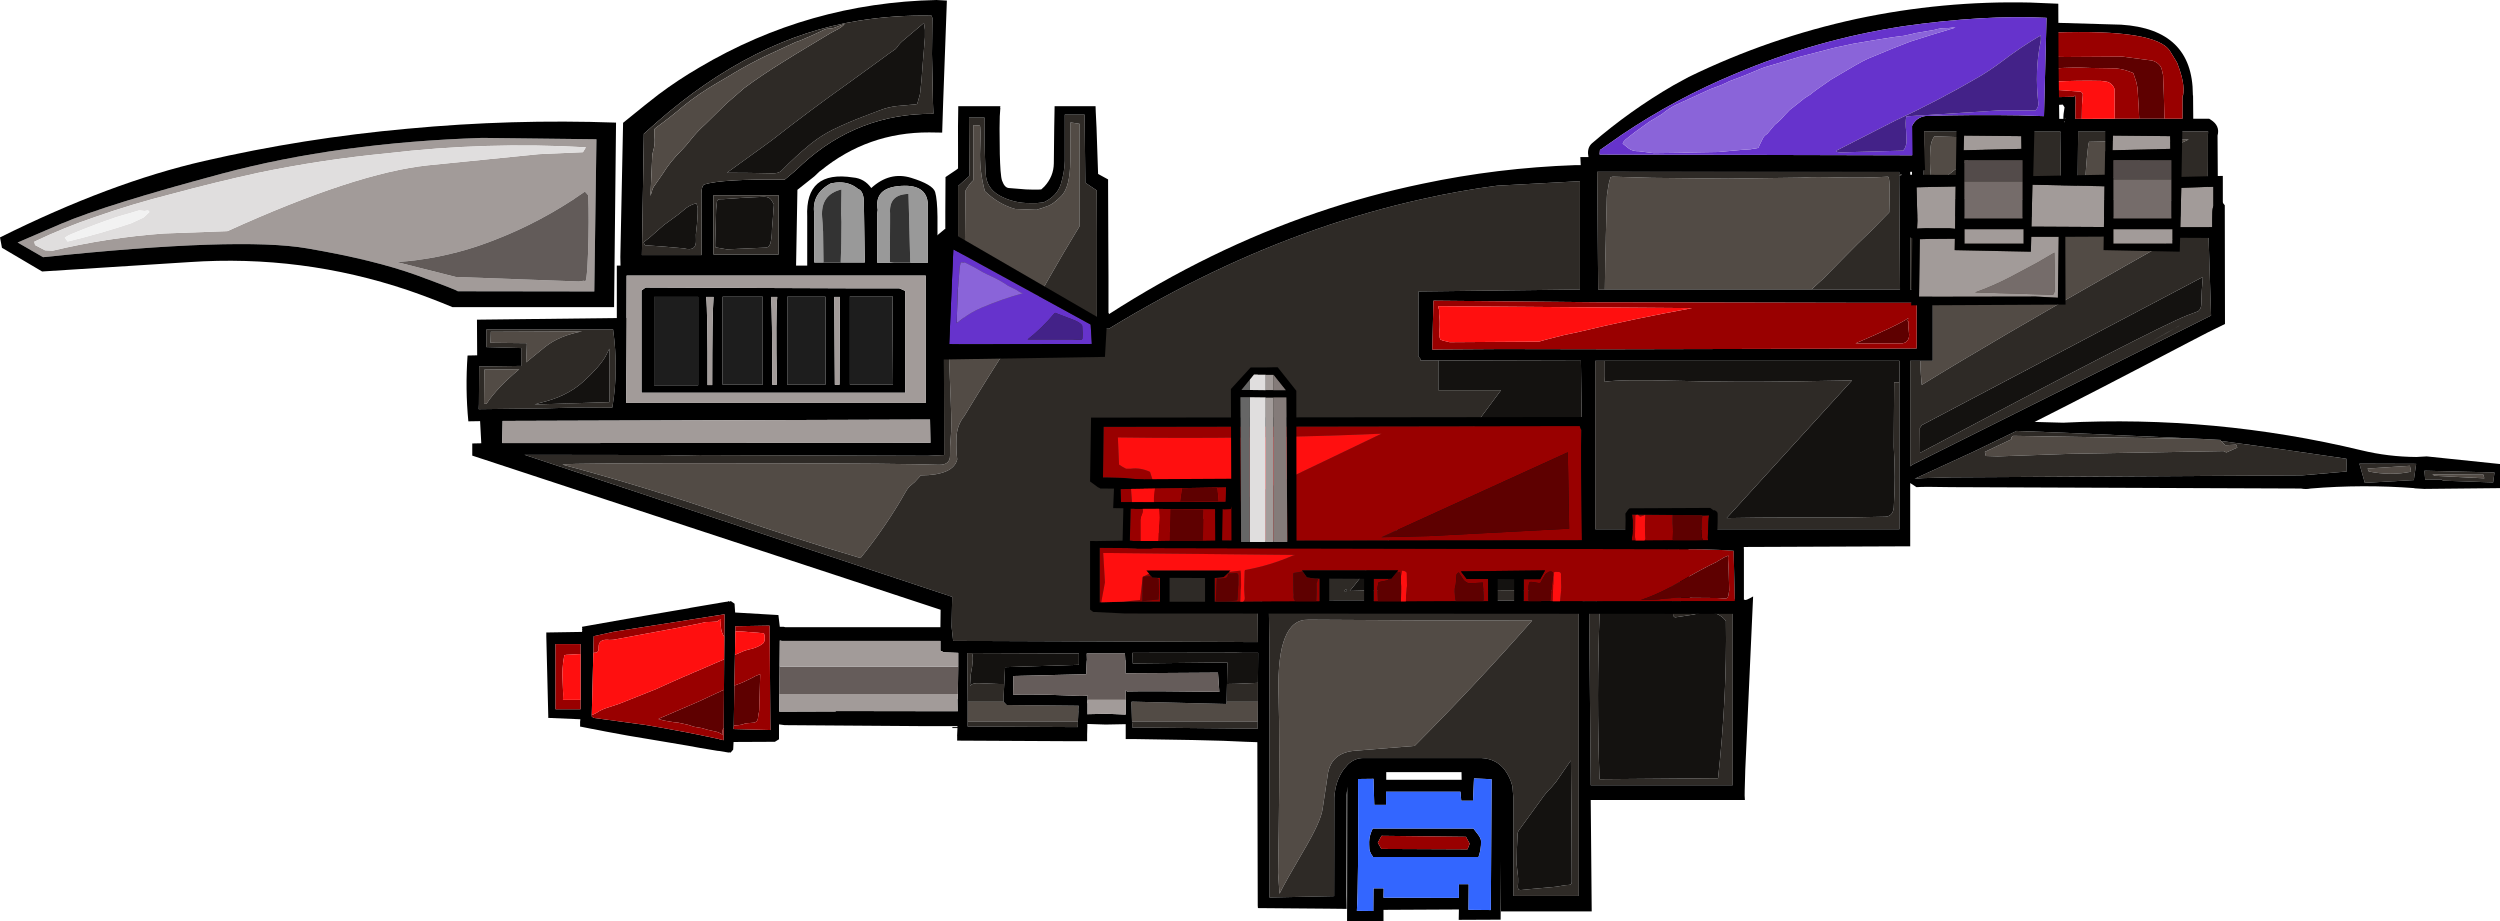 <?xml version="1.0" encoding="UTF-8" standalone="no"?>
<svg xmlns:xlink="http://www.w3.org/1999/xlink" height="235.2px" width="638.15px" xmlns="http://www.w3.org/2000/svg">
  <g transform="matrix(1.0, 0.0, 0.0, 1.0, 130.05, 36.6)">
    <path d="M118.4 -4.65 L120.05 -4.55 Q120.35 -4.25 120.15 1.4 119.9 7.0 121.35 12.2 124.9 15.6 129.1 16.75 L134.55 16.95 136.55 16.3 137.05 16.1 Q138.65 15.7 140.9 13.4 143.1 11.05 143.15 4.6 L143.2 -3.4 143.2 -5.35 145.5 -5.0 145.5 -0.1 145.5 5.25 145.5 11.0 145.5 16.75 145.5 21.2 144.4 23.0 Q141.1 28.45 137.95 34.0 L135.35 38.55 128.9 49.2 Q122.3 59.35 116.1 69.6 114.15 72.0 114.1 75.3 114.0 78.55 114.3 80.65 113.3 84.7 105.0 84.75 L103.4 86.5 103.2 86.65 102.1 87.6 Q101.55 88.15 101.1 89.0 96.15 97.75 89.6 105.85 72.25 100.7 55.25 94.75 34.65 87.65 13.55 82.0 14.2 81.55 64.75 81.65 100.65 81.7 109.6 82.05 112.45 82.1 112.45 79.7 112.4 77.25 112.65 74.9 112.9 72.55 112.65 66.15 L112.15 53.25 116.0 50.5 116.4 12.05 Q117.5 10.2 118.4 9.4 L118.4 -4.65 M386.75 -1.05 Q387.35 -1.05 386.4 -1.0 386.55 -0.75 386.15 -1.05 L386.75 -1.05 M363.7 -1.8 L380.6 -1.25 Q375.2 1.65 363.05 11.35 L362.65 6.35 Q362.5 3.6 362.75 0.9 362.85 -0.5 363.7 -1.8 M424.05 -0.6 Q419.8 1.6 402.1 13.65 402.2 7.15 403.0 0.4 L403.2 -0.4 424.65 -0.9 424.05 -0.6 M428.65 -1.0 Q425.05 0.85 426.65 -0.95 L428.65 -1.0 M504.1 85.5 L491.4 84.85 490.85 84.5 503.85 84.55 504.1 85.5 M361.45 37.3 L361.35 36.5 362.05 27.9 362.35 23.85 362.55 21.75 362.9 21.45 364.1 21.5 383.6 21.5 403.1 21.5 422.65 21.5 430.0 21.85 Q425.7 23.7 412.3 31.35 378.75 50.4 360.5 61.65 L360.45 61.2 Q360.05 56.75 360.2 55.5 L363.3 55.5 363.3 37.3 361.45 37.3 M436.85 75.95 L438.0 77.05 440.75 76.9 441.05 77.65 438.25 78.9 437.55 78.55 398.25 79.25 379.9 79.9 376.85 79.8 376.6 78.75 383.35 75.55 383.4 75.0 383.85 74.65 432.2 75.45 436.8 75.7 436.85 75.95 M485.4 83.8 Q480.3 84.9 474.6 83.75 L474.3 83.0 485.1 82.3 485.4 83.8 M279.6 37.3 Q279.65 30.9 279.85 24.5 L279.85 24.0 280.1 14.0 Q280.1 13.25 280.25 12.55 L280.4 11.5 Q280.6 10.0 281.05 8.65 L281.6 8.5 291.6 8.8 311.1 9.0 329.6 8.75 330.6 8.7 Q333.1 8.5 339.65 8.7 346.2 8.85 351.85 8.5 352.55 8.45 352.2 17.6 L347.5 22.4 Q343.85 25.85 340.95 28.85 L335.25 34.65 334.45 35.35 332.35 37.3 279.6 37.3 M234.6 121.75 L261.05 121.8 Q246.6 138.2 231.05 153.8 L216.25 155.0 Q209.65 155.35 208.85 161.25 L208.8 161.65 207.55 169.95 Q207.1 173.15 202.6 180.75 198.1 188.4 196.55 191.55 L196.2 186.25 Q196.6 164.0 196.45 147.55 L196.35 142.55 196.35 142.05 196.3 140.1 Q195.9 121.45 203.8 121.6 L206.05 121.6 233.05 121.75 234.6 121.75 M191.05 142.55 L191.0 147.55 184.15 147.55 182.55 147.55 165.55 147.55 158.9 147.55 158.75 142.65 158.8 142.65 158.8 142.55 160.85 142.55 183.0 143.1 183.05 142.55 185.05 142.55 191.05 142.55 M4.45 51.0 L-4.85 50.9 -4.75 48.1 18.5 48.0 Q12.8 49.05 9.15 51.9 L4.25 55.9 4.45 51.0 M126.15 142.55 L126.9 143.35 145.3 143.55 145.25 144.05 145.2 144.8 145.25 144.8 145.2 145.55 145.1 147.55 142.45 147.55 131.05 147.55 116.95 147.55 116.95 142.55 126.15 142.55 M-6.5 66.5 L-6.4 57.75 2.5 57.65 Q-3.15 62.35 -5.85 66.45 L-6.5 66.5" fill="#524b45" fill-rule="evenodd" stroke="none"/>
    <path d="M297.6 103.5 L298.35 103.5 298.4 103.85 298.45 103.9 298.95 119.0 312.25 119.35 312.25 163.85 276.0 163.85 275.6 119.05 Q275.2 116.6 272.85 116.75 L193.0 116.6 Q190.5 117.05 191.0 119.1 L191.05 127.3 113.25 127.0 112.85 123.4 113.0 115.75 3.85 79.5 38.55 79.55 43.7 79.65 48.55 79.55 106.75 79.75 110.95 79.55 110.9 53.6 114.5 50.0 114.5 10.9 117.4 8.3 117.3 -6.6 121.25 -6.6 Q121.2 -0.6 121.45 5.4 L121.55 7.6 Q121.7 11.4 125.05 13.3 128.7 15.3 132.95 15.25 L133.3 15.25 133.65 15.25 134.55 15.25 136.3 15.05 136.55 14.95 Q139.8 13.4 140.75 10.35 141.7 7.2 141.75 4.5 L141.75 -4.0 141.75 -7.35 146.8 -7.35 147.0 10.05 149.9 12.0 149.95 23.0 149.95 23.5 149.95 34.0 149.95 46.8 149.95 47.3 153.0 47.3 Q179.3 31.25 206.05 21.9 219.5 17.2 233.05 14.2 242.55 12.05 252.1 10.8 L273.25 9.65 273.25 37.3 232.05 37.8 232.0 54.35 232.55 55.05 232.5 55.4 237.1 55.4 237.1 63.0 253.1 63.0 Q220.05 107.6 214.5 114.25 L219.1 114.1 221.55 114.1 224.1 114.05 222.55 114.05 232.7 113.95 230.55 114.0 230.05 114.0 233.05 114.05 235.05 113.95 272.5 114.15 Q275.0 115.15 277.25 116.8 278.35 117.6 278.3 119.05 277.45 140.95 278.25 162.3 L308.5 162.05 Q310.8 141.1 310.5 121.9 307.8 118.5 302.4 120.25 L297.5 121.0 297.05 120.6 295.75 103.5 Q295.7 101.9 296.05 103.5 L297.45 103.5 297.6 103.55 297.6 103.5 M118.4 -4.65 L118.4 9.4 Q117.5 10.2 116.4 12.05 L116.0 50.5 112.15 53.25 112.65 66.15 Q112.9 72.55 112.65 74.9 112.4 77.25 112.45 79.7 112.45 82.1 109.6 82.05 100.65 81.7 64.75 81.65 14.2 81.55 13.55 82.0 34.65 87.65 55.25 94.75 72.25 100.7 89.6 105.85 96.15 97.75 101.1 89.0 101.55 88.15 102.1 87.6 L103.2 86.65 103.4 86.5 105.0 84.75 Q113.3 84.7 114.3 80.65 114.0 78.55 114.1 75.3 114.15 72.0 116.1 69.6 122.3 59.35 128.9 49.2 L135.35 38.55 137.95 34.0 Q141.1 28.45 144.4 23.0 L145.5 21.2 145.5 16.75 145.5 11.0 145.5 5.25 145.5 -0.1 145.5 -5.0 143.2 -5.35 143.2 -3.4 143.15 4.6 Q143.1 11.05 140.9 13.4 138.65 15.7 137.05 16.1 L136.55 16.3 134.55 16.95 129.1 16.75 Q124.9 15.6 121.35 12.2 119.9 7.0 120.15 1.4 120.35 -4.25 120.05 -4.55 L118.4 -4.65 M361.1 -0.3 L361.1 -3.1 365.1 -3.0 395.9 -3.0 395.85 -2.55 396.05 14.35 360.8 14.1 360.9 12.7 361.1 -0.3 M386.75 -1.05 L386.15 -1.05 Q386.55 -0.75 386.4 -1.0 387.35 -1.05 386.75 -1.05 M400.4 -2.0 L400.4 -3.0 433.6 -3.05 433.55 -2.0 433.55 -1.5 433.55 3.9 433.5 14.6 400.25 14.35 400.4 -2.0 M363.7 -1.8 Q362.85 -0.5 362.75 0.9 362.5 3.6 362.65 6.35 L363.05 11.35 Q375.2 1.65 380.6 -1.25 L363.7 -1.8 M504.1 85.5 L503.85 84.55 490.85 84.5 491.4 84.85 504.1 85.5 M428.65 -1.0 L426.65 -0.95 Q425.05 0.85 428.65 -1.0 M424.05 -0.6 L424.65 -0.9 403.2 -0.4 403.0 0.4 Q402.2 7.15 402.1 13.65 419.8 1.6 424.05 -0.6 M493.15 85.8 L489.0 85.85 488.8 83.55 506.7 84.0 506.35 86.55 493.6 86.1 493.15 85.8 M486.1 85.95 L473.6 86.65 472.2 81.75 486.7 81.8 486.1 85.95 M431.05 42.85 L431.15 42.75 Q431.85 42.15 431.85 41.0 431.9 37.65 432.25 34.1 L360.55 71.9 360.0 72.65 360.05 79.0 Q419.1 47.6 428.15 43.95 L431.05 42.85 M426.05 46.65 Q414.75 53.0 423.1 48.35 L426.35 46.45 426.05 46.65 M360.2 55.5 Q360.05 56.75 360.45 61.2 L360.5 61.65 Q378.75 50.4 412.3 31.35 425.7 23.7 430.0 21.85 L422.65 21.5 403.1 21.5 383.6 21.5 364.1 21.5 362.9 21.45 362.55 21.75 362.35 23.85 362.05 27.9 361.35 36.5 361.45 37.3 357.55 37.3 357.55 18.7 357.75 18.75 358.05 18.75 397.3 18.8 396.25 18.85 433.55 18.75 434.35 43.95 358.05 82.05 357.55 82.45 357.55 55.5 360.2 55.5 M432.2 75.45 L383.85 74.65 383.4 75.0 383.35 75.55 376.6 78.75 376.85 79.8 379.9 79.9 398.25 79.25 437.55 78.55 438.25 78.9 441.05 77.65 440.75 76.9 438.0 77.05 436.85 75.95 452.5 78.1 468.9 80.5 469.0 83.75 457.55 84.75 368.05 85.25 360.8 85.45 358.7 85.6 373.6 78.75 384.7 73.4 396.6 73.85 432.2 75.45 M485.4 83.8 L485.1 82.3 474.3 83.0 474.6 83.75 Q480.3 84.9 485.4 83.8 M279.6 37.3 L277.9 37.3 277.65 7.25 354.75 7.25 354.75 7.8 Q356.0 8.0 354.75 8.25 L354.95 37.3 332.35 37.3 334.45 35.35 335.25 34.65 340.95 28.85 Q343.85 25.85 347.5 22.4 L352.2 17.6 Q352.55 8.45 351.85 8.5 346.2 8.85 339.65 8.7 333.1 8.5 330.6 8.7 L329.6 8.75 311.1 9.0 291.6 8.8 281.6 8.5 281.05 8.65 Q280.6 10.0 280.4 11.5 L280.25 12.55 Q280.1 13.25 280.1 14.0 L279.85 24.0 279.85 24.5 Q279.65 30.9 279.6 37.3 M279.6 55.5 L279.6 59.5 279.55 60.85 Q283.85 60.2 298.0 60.6 312.5 61.0 328.5 60.75 L342.7 60.5 310.7 95.65 Q318.65 95.5 326.6 95.5 L341.1 95.5 351.1 95.3 Q352.85 95.25 353.25 93.55 L353.35 93.0 Q353.85 85.05 353.35 77.5 L353.35 77.0 353.45 61.0 354.8 61.0 354.8 98.5 277.15 98.5 277.15 55.5 279.6 55.5 M234.6 121.75 L233.05 121.75 206.05 121.6 203.8 121.6 Q195.9 121.45 196.3 140.1 L196.35 142.05 196.35 142.55 196.45 147.55 Q196.6 164.0 196.2 186.25 L196.55 191.55 Q198.1 188.4 202.6 180.75 207.1 173.15 207.55 169.95 L208.8 161.65 208.85 161.25 Q209.65 155.35 216.25 155.0 L231.05 153.8 Q246.6 138.2 261.05 121.8 L234.6 121.75 M213.7 114.3 Q213.95 113.25 213.05 114.3 L213.7 114.3 M183.15 138.0 L185.55 137.95 190.05 137.75 191.05 137.7 191.05 142.55 185.05 142.55 183.05 142.55 183.15 138.0 M191.0 147.55 L191.0 149.4 158.95 149.1 158.95 148.0 158.9 148.0 158.9 147.55 165.55 147.55 182.55 147.55 184.15 147.55 191.0 147.55 M158.8 142.55 L158.8 142.5 160.85 142.55 158.8 142.55 M194.0 148.0 L193.95 126.55 193.85 119.6 272.95 119.6 272.95 192.1 256.25 192.1 256.25 167.0 256.0 164.1 Q255.45 161.85 254.1 160.0 251.95 157.1 248.1 156.9 L217.95 156.9 Q215.75 156.9 214.0 158.55 L212.9 159.85 Q210.8 162.8 210.55 167.0 L210.5 192.15 194.0 192.5 194.0 154.0 194.0 148.0 M270.95 157.55 L270.8 157.7 267.1 163.05 265.95 164.4 Q264.5 165.8 263.25 167.65 L257.55 175.5 257.35 176.05 Q257.1 180.05 257.1 184.05 L257.3 186.0 Q257.6 187.7 257.4 189.55 257.3 190.6 258.1 190.6 L260.55 190.35 261.1 190.3 266.1 189.85 267.1 189.75 269.55 189.35 270.1 189.3 Q271.15 189.35 271.15 188.55 L271.1 175.05 270.95 157.55 M25.5 52.4 L24.5 54.4 Q22.9 57.15 18.75 60.9 14.6 64.65 7.75 66.25 L6.4 66.65 25.5 66.05 25.5 52.4 M4.45 51.0 L4.25 55.9 9.15 51.9 Q12.8 49.05 18.5 48.0 L-4.75 48.1 -4.85 50.9 4.45 51.0 M3.0 56.8 L3.0 52.25 -5.9 52.0 -5.9 47.5 26.45 47.5 Q27.9 57.95 26.25 67.45 L19.45 67.5 Q25.65 67.35 20.45 67.4 14.5 67.45 9.05 67.65 L-7.85 67.85 -7.8 66.55 -7.75 58.0 -7.75 56.95 3.0 56.8 M126.3 138.0 L126.1 141.75 126.15 141.8 126.1 142.5 126.15 142.55 116.95 142.55 116.85 132.0 116.85 130.1 118.05 130.1 Q118.4 131.0 118.2 132.5 L118.1 133.55 117.85 134.95 117.75 135.55 117.55 138.5 Q118.2 137.65 120.05 137.8 L125.05 138.0 126.3 138.0 M145.1 147.55 L145.1 148.25 145.05 149.0 116.95 148.85 116.95 147.55 131.05 147.55 142.45 147.55 145.1 147.55 M-6.5 66.5 L-5.85 66.45 Q-3.15 62.35 2.5 57.65 L-6.4 57.75 -6.5 66.5" fill="#2e2a26" fill-rule="evenodd" stroke="none"/>
    <path d="M237.1 55.4 L232.5 55.4 232.55 55.05 232.0 54.35 232.05 37.8 273.25 37.3 273.25 9.65 252.1 10.8 Q242.55 12.05 233.05 14.2 219.5 17.2 206.05 21.9 179.3 31.25 153.0 47.3 L149.95 47.3 149.95 46.8 149.95 34.0 149.95 23.5 149.95 23.0 149.9 12.0 147.0 10.05 146.8 -7.35 141.75 -7.35 141.75 -4.0 141.75 4.5 Q141.7 7.2 140.75 10.35 139.8 13.4 136.55 14.95 L136.3 15.05 134.55 15.25 133.65 15.25 133.3 15.25 132.95 15.25 Q128.7 15.3 125.05 13.3 121.7 11.4 121.55 7.6 L121.45 5.4 Q121.2 -0.6 121.25 -6.6 L117.3 -6.6 117.4 8.3 114.5 10.9 114.5 50.0 110.9 53.6 110.95 79.55 106.75 79.75 48.55 79.55 43.7 79.65 38.55 79.55 3.85 79.5 113.0 115.75 112.85 123.4 113.25 127.0 191.05 127.3 191.0 119.1 Q190.5 117.05 193.0 116.6 L272.85 116.75 Q275.2 116.6 275.6 119.05 L276.0 163.85 312.25 163.85 312.25 119.35 298.95 119.0 298.45 103.9 298.4 103.85 298.35 103.5 297.6 103.5 297.45 103.5 296.05 103.5 Q295.7 101.9 295.75 103.5 L274.1 103.5 273.5 55.5 237.1 55.4 M394.25 -28.3 L393.15 -28.25 393.25 -30.75 394.25 -30.8 411.4 -30.3 Q429.65 -29.15 429.7 -12.5 L429.7 -12.25 429.75 -12.25 429.8 -6.3 433.85 -6.3 434.25 -6.05 Q436.7 -4.5 436.0 -2.0 L436.1 14.6 436.9 14.6 437.85 15.8 437.9 46.1 Q433.7 48.1 428.6 50.8 404.5 63.45 389.3 71.1 L394.75 71.25 396.6 71.3 Q435.4 69.35 472.75 78.35 479.55 80.0 486.75 80.05 L489.4 79.9 508.1 81.85 508.1 88.0 488.75 88.2 486.25 88.05 486.25 88.0 Q473.0 87.0 459.75 88.1 458.55 88.35 457.3 88.1 L368.05 87.75 Q361.05 87.6 359.15 87.75 L357.55 86.7 357.55 102.85 308.45 103.05 300.95 103.5 301.3 116.05 315.4 116.5 Q315.45 116.8 317.45 115.65 L315.45 159.8 315.3 165.25 Q315.25 166.5 315.35 167.6 L276.0 167.6 276.25 196.05 256.7 196.05 253.05 196.05 253.05 167.0 Q252.7 164.25 251.65 162.35 251.0 161.3 250.0 160.85 249.15 160.4 248.1 160.5 L217.95 160.5 Q216.2 160.5 214.9 162.4 213.6 164.3 213.7 167.0 L213.65 192.0 213.7 195.4 209.05 195.35 191.05 195.2 191.0 194.6 190.9 152.85 187.95 152.75 182.25 152.5 174.55 152.3 159.35 152.05 157.3 152.05 157.3 148.25 152.2 148.35 147.5 148.2 147.5 149.0 147.45 150.85 147.45 151.05 147.45 151.6 147.45 152.1 147.45 152.6 147.1 152.6 143.05 152.6 114.4 152.45 114.25 152.4 114.3 151.9 114.25 151.9 114.3 151.4 114.25 151.4 114.35 149.25 113.05 149.25 113.05 149.0 114.35 149.0 114.35 148.75 109.9 148.75 108.5 148.75 105.05 148.75 70.25 148.5 69.5 148.4 68.8 148.3 68.8 152.1 67.75 152.75 57.2 152.8 57.1 154.75 56.45 155.5 56.05 155.45 55.95 155.5 53.55 155.1 53.05 155.05 50.65 154.65 48.55 154.3 45.55 153.75 41.4 153.05 36.35 152.2 30.35 151.2 24.65 150.15 21.35 149.5 21.0 149.45 18.0 148.85 18.05 148.35 18.0 148.35 18.05 147.85 18.0 147.85 18.1 147.0 9.9 146.65 9.9 146.15 9.4 125.85 9.4 124.85 18.55 124.7 18.5 124.4 18.6 124.4 18.5 123.9 18.6 123.9 18.5 123.4 21.0 122.95 31.2 121.15 41.4 119.4 45.55 118.7 46.2 118.55 48.55 118.15 52.1 117.55 53.05 117.4 53.55 117.3 55.05 117.05 55.8 116.95 56.0 116.8 56.1 116.9 56.2 117.0 56.3 116.95 56.5 116.8 56.6 116.9 57.45 117.5 57.6 119.75 68.65 120.4 69.0 123.4 70.0 123.4 70.4 123.5 110.0 123.5 110.05 119.05 92.3 113.2 86.1 111.15 67.7 105.1 45.8 97.9 37.0 95.0 -9.5 79.7 -9.5 76.6 -7.2 76.55 -7.5 70.9 -10.5 70.95 Q-11.3 62.7 -10.7 54.15 L-8.25 54.1 -8.3 45.0 29.9 44.55 29.65 67.45 101.5 67.7 107.3 67.4 107.3 53.15 111.15 49.0 111.25 45.0 111.25 44.85 111.25 23.5 111.25 23.0 111.25 18.05 111.25 17.55 111.3 8.9 111.3 8.6 114.05 6.75 114.5 6.4 114.5 6.3 114.5 1.85 Q114.45 -5.15 114.55 -8.8 L114.55 -9.5 125.3 -9.5 125.25 -9.05 125.3 -9.05 125.15 -6.9 125.1 -3.95 125.1 -3.45 125.1 -3.25 Q125.1 3.6 125.35 6.95 125.5 8.9 125.75 9.55 126.4 11.35 127.5 11.4 L131.85 11.75 133.6 11.8 134.55 11.8 134.95 11.8 135.75 11.75 136.55 11.0 Q138.9 8.45 138.95 5.1 L139.05 -4.0 139.15 -9.5 149.6 -9.5 149.65 -8.05 149.85 -4.0 150.25 7.8 152.8 9.2 152.8 9.7 152.8 10.1 152.8 10.45 152.85 23.0 152.85 23.5 152.9 34.0 152.9 43.35 153.0 43.25 153.0 43.6 Q178.7 27.05 206.05 17.7 219.35 13.15 233.05 10.3 252.15 6.25 272.05 5.55 L273.45 5.55 273.35 3.5 357.55 3.5 357.55 14.3 358.0 14.1 358.0 -4.35 360.1 -6.25 396.65 -6.25 Q396.6 -7.3 396.95 -9.2 L396.5 -9.9 394.25 -9.75 393.75 -9.75 Q393.5 -10.0 393.5 -10.9 L393.6 -11.5 Q393.75 -11.7 394.25 -11.75 L394.85 -11.8 399.3 -11.9 399.65 -12.25 399.65 -11.75 399.75 -11.65 399.75 -10.0 399.7 -9.95 399.7 -9.75 399.7 -7.25 399.7 -6.25 401.35 -6.25 409.75 -6.3 416.0 -6.3 422.45 -6.3 427.05 -6.3 427.05 -6.75 427.05 -7.25 427.05 -9.75 427.05 -11.5 427.1 -12.25 427.2 -12.25 Q427.8 -15.2 425.65 -20.65 L423.9 -23.5 Q420.5 -29.2 394.25 -28.3 M358.05 -6.0 L358.0 -5.95 358.0 -6.0 358.05 -6.0 M361.1 -0.3 L360.9 12.7 360.8 14.1 396.05 14.35 395.85 -2.55 395.9 -3.0 365.1 -3.0 361.1 -3.1 361.1 -0.3 M397.05 -6.25 L397.1 -6.25 397.1 -6.5 397.05 -6.5 397.05 -6.25 M399.45 -6.5 L399.45 -6.25 399.45 -6.5 M396.9 -5.65 Q396.9 -4.85 397.0 -5.7 L396.9 -5.65 M400.4 -2.0 L400.25 14.35 433.5 14.6 433.55 3.9 433.55 -1.5 433.55 -2.0 433.6 -3.05 400.4 -3.0 400.4 -2.0 M486.1 85.95 L486.7 81.8 472.2 81.75 473.6 86.65 486.1 85.95 M493.15 85.8 L493.6 86.1 506.35 86.55 506.7 84.0 488.8 83.55 489.0 85.85 493.15 85.8 M360.2 55.5 L357.55 55.5 357.55 82.45 358.05 82.05 434.35 43.95 433.55 18.75 396.25 18.85 397.3 18.8 358.05 18.75 357.75 18.75 357.55 18.7 357.55 37.3 361.45 37.3 363.3 37.3 363.3 55.5 360.2 55.5 M432.2 75.45 L396.6 73.85 384.7 73.4 373.6 78.75 358.7 85.6 360.8 85.45 368.05 85.25 457.55 84.75 469.0 83.75 468.9 80.5 452.5 78.1 436.85 75.95 436.8 75.7 432.2 75.45 M332.35 37.3 L354.95 37.3 354.75 8.25 Q356.0 8.0 354.75 7.8 L354.75 7.25 277.65 7.25 277.9 37.3 279.6 37.3 332.35 37.3 M348.35 40.7 L280.05 40.55 279.6 40.55 277.65 40.55 235.85 40.15 235.55 52.65 237.55 52.6 253.05 52.5 279.6 52.55 282.95 52.55 348.35 52.4 359.2 52.35 359.2 40.7 348.35 40.7 M354.8 61.0 L354.8 55.5 279.6 55.5 277.15 55.5 277.15 98.5 354.8 98.5 354.8 61.0 M357.6 86.0 L357.55 86.0 357.55 86.05 357.6 86.0 M157.3 142.05 L157.3 139.65 157.65 139.9 Q163.45 139.75 181.2 140.0 L180.85 135.1 157.25 135.25 157.3 132.0 157.2 132.0 157.1 130.2 147.35 130.2 147.35 130.25 147.4 132.0 147.35 132.0 147.35 132.2 147.3 133.05 147.25 134.35 147.25 135.1 147.2 135.5 128.65 135.95 128.55 140.7 Q133.6 140.65 137.75 140.75 L143.05 140.95 143.35 140.95 Q146.55 141.15 147.55 140.95 L147.55 141.7 147.55 142.05 147.5 142.55 147.5 142.9 147.55 142.9 147.55 145.75 147.75 145.7 152.45 145.6 157.3 145.8 157.3 142.05 M191.05 137.7 L191.1 130.05 185.4 130.05 187.2 130.0 159.0 130.05 159.05 131.0 159.1 132.75 183.25 132.5 183.15 138.0 183.05 142.55 183.0 143.1 160.85 142.55 158.8 142.5 158.8 142.55 158.8 142.65 158.75 142.65 158.9 147.55 158.9 148.0 158.95 148.0 158.95 149.1 191.0 149.4 191.0 147.55 191.05 142.55 191.05 137.7 M194.0 148.0 L194.0 154.0 194.0 192.5 210.5 192.15 210.55 167.0 Q210.8 162.8 212.9 159.85 L214.0 158.55 Q215.75 156.9 217.95 156.9 L248.1 156.9 Q251.95 157.1 254.1 160.0 255.45 161.85 256.0 164.1 L256.25 167.0 256.25 192.1 272.95 192.1 272.95 119.6 193.85 119.6 193.95 126.55 194.0 148.0 M107.45 76.45 L107.35 70.5 -1.75 70.85 -1.85 76.5 107.45 76.45 M3.0 56.8 L-7.75 56.95 -7.75 58.0 -7.8 66.55 -7.85 67.85 9.05 67.65 Q14.5 67.45 20.45 67.4 25.65 67.35 19.45 67.5 L26.25 67.45 Q27.9 57.95 26.45 47.5 L-5.9 47.5 -5.9 52.0 3.0 52.25 3.0 56.8 M54.85 125.8 L54.9 120.2 26.65 124.65 21.5 125.8 21.4 130.05 21.0 145.95 21.0 146.3 21.5 146.65 34.7 148.45 37.6 148.95 38.8 149.15 45.55 150.4 48.55 151.0 49.7 151.25 53.05 151.95 53.5 152.05 53.55 152.1 54.65 152.35 54.7 149.3 54.75 139.5 54.8 131.7 54.85 125.8 M57.65 124.55 L57.55 130.55 57.4 138.4 57.25 148.6 57.2 149.5 66.6 149.75 66.4 123.1 57.65 123.25 57.65 124.1 57.65 124.55 M114.55 133.55 L114.55 130.5 114.55 130.05 110.85 129.9 110.0 129.5 110.0 127.0 69.5 127.0 69.0 126.9 68.95 133.55 68.9 140.55 68.85 145.05 83.3 145.0 83.3 144.9 114.4 144.95 114.35 141.9 114.45 141.75 114.45 140.55 114.55 133.55 M18.15 130.35 L18.15 127.8 11.75 127.8 11.75 144.45 18.15 144.45 18.15 142.05 18.15 130.35 M126.15 142.55 L126.1 142.5 126.15 141.8 126.1 141.75 126.3 138.0 126.5 133.7 145.35 133.1 145.35 132.3 145.35 130.2 118.05 130.1 116.85 130.1 116.85 132.0 116.95 142.55 116.95 147.55 116.95 148.85 145.05 149.0 145.1 148.25 145.1 147.55 145.2 145.55 145.25 144.8 145.2 144.8 145.25 144.05 145.3 143.55 126.9 143.35 126.15 142.55" fill="#000000" fill-rule="evenodd" stroke="none"/>
    <path d="M394.25 -19.1 L394.25 -22.1 397.25 -22.05 405.0 -22.1 411.75 -22.15 419.25 -21.15 Q421.05 -20.65 421.7 -19.15 L422.1 -17.4 422.3 -12.25 422.45 -6.3 416.0 -6.3 415.85 -9.75 415.55 -14.25 415.25 -15.7 414.5 -17.95 Q412.35 -18.9 410.0 -19.15 L403.65 -19.25 Q398.9 -19.5 394.25 -19.1 M357.2 48.05 Q357.45 49.65 356.85 50.3 L356.35 50.8 355.6 51.05 343.6 51.05 Q354.8 46.25 357.05 44.6 L356.9 45.4 357.1 45.45 Q357.0 46.7 357.2 48.05 M57.25 148.6 L57.4 138.4 59.5 137.6 62.2 136.3 Q62.5 136.05 62.95 135.9 L63.0 135.9 63.55 135.65 64.0 135.55 63.75 144.55 63.7 145.1 Q63.5 145.8 63.45 146.55 63.35 147.9 62.0 147.9 L60.25 148.05 59.4 148.35 58.5 148.5 57.25 148.6 M54.7 149.3 Q54.15 149.7 54.5 151.05 54.1 150.7 53.55 150.45 L53.05 150.25 51.55 149.9 50.45 149.65 49.1 149.25 48.55 149.15 48.5 149.15 47.05 148.9 46.45 148.7 45.55 148.4 43.0 147.85 41.95 147.75 39.55 147.35 38.95 147.2 38.3 147.0 38.0 146.95 38.35 146.75 45.55 143.65 46.95 143.05 48.55 142.35 53.05 140.25 53.55 140.05 54.1 139.75 54.75 139.5 54.7 149.3" fill="#5e0000" fill-rule="evenodd" stroke="none"/>
    <path d="M394.25 -11.75 L394.25 -12.25 394.25 -13.7 401.05 -13.2 Q401.7 -12.85 401.6 -12.25 L401.4 -9.75 401.35 -6.25 399.7 -6.25 399.7 -7.25 399.7 -9.75 399.7 -9.95 399.75 -10.0 399.75 -11.65 399.65 -11.75 399.65 -12.25 399.3 -11.9 394.85 -11.8 394.25 -11.75 M394.25 -15.75 L394.25 -19.1 Q398.9 -19.5 403.65 -19.25 L410.0 -19.15 Q412.35 -18.9 414.5 -17.95 L415.25 -15.7 415.55 -14.25 415.85 -9.75 416.0 -6.3 409.75 -6.3 409.7 -13.9 Q409.15 -15.35 407.75 -15.75 L406.25 -15.95 Q400.25 -16.1 394.25 -15.75 M394.25 -22.1 L394.25 -28.3 Q420.5 -29.2 423.9 -23.5 L425.65 -20.65 Q427.8 -15.2 427.2 -12.25 L427.1 -12.25 427.05 -11.5 427.05 -9.75 427.05 -7.25 427.05 -6.75 427.05 -6.3 422.45 -6.3 422.3 -12.25 422.1 -17.4 421.7 -19.15 Q421.05 -20.65 419.25 -21.15 L411.75 -22.15 405.0 -22.1 397.25 -22.05 394.25 -22.1 M348.35 40.7 L359.2 40.7 359.2 52.35 348.35 52.4 282.95 52.55 279.6 52.55 253.05 52.5 237.55 52.6 235.55 52.65 235.85 40.15 277.65 40.55 279.6 40.55 280.05 40.55 348.35 40.7 M357.2 48.05 Q357.0 46.7 357.1 45.45 L356.9 45.4 357.05 44.6 Q354.8 46.25 343.6 51.05 L355.6 51.05 356.35 50.8 356.85 50.3 Q357.45 49.65 357.2 48.05 M268.1 49.2 L269.05 48.95 272.6 48.2 Q286.95 44.75 301.9 42.05 L237.05 41.55 237.15 42.0 237.3 42.55 237.3 43.55 237.35 44.05 Q237.55 46.05 237.35 48.05 237.25 49.3 237.6 50.0 L237.6 50.05 237.7 50.1 238.15 50.3 240.0 50.75 262.8 50.6 264.55 50.1 267.5 49.35 268.1 49.2 M54.85 125.8 L54.75 125.8 Q53.7 124.35 54.0 121.55 L53.55 121.65 Q53.4 121.7 53.3 121.8 L53.05 122.05 51.5 122.15 50.05 122.2 48.55 122.55 45.55 123.15 45.05 123.25 43.65 123.5 43.0 123.65 26.55 126.7 25.55 126.75 Q23.15 126.45 22.8 128.0 L22.75 128.55 Q22.85 129.9 22.0 130.0 L21.4 130.05 21.5 125.8 26.65 124.65 54.9 120.2 54.85 125.8 M21.0 145.95 L21.55 145.7 22.35 145.3 Q23.4 144.5 25.45 143.9 L28.0 143.05 37.55 139.25 38.4 138.85 41.5 137.45 44.1 136.3 44.8 136.0 45.55 135.7 Q47.05 135.0 48.55 134.4 L53.05 132.45 53.55 132.25 54.8 131.7 54.75 139.5 54.1 139.75 53.55 140.05 53.05 140.25 48.55 142.35 46.95 143.05 45.55 143.65 38.35 146.75 38.0 146.95 38.3 147.0 38.95 147.2 39.55 147.35 41.95 147.75 43.0 147.85 45.55 148.4 46.45 148.7 47.05 148.9 48.5 149.15 48.55 149.15 49.1 149.25 50.45 149.65 51.55 149.9 53.05 150.25 53.55 150.45 Q54.1 150.7 54.5 151.05 54.15 149.7 54.7 149.3 L54.65 152.35 53.55 152.1 53.5 152.05 53.05 151.95 49.7 151.25 48.55 151.0 45.55 150.4 38.8 149.15 37.6 148.95 34.7 148.45 21.5 146.65 21.0 146.3 21.0 145.95 M57.55 130.55 L60.0 129.5 61.05 129.2 61.9 129.0 Q63.55 128.55 64.65 127.7 65.35 127.15 65.1 125.55 L64.95 125.05 59.4 124.6 57.65 124.55 57.65 124.1 57.65 123.25 66.4 123.1 66.6 149.75 57.2 149.5 57.25 148.6 58.5 148.5 59.4 148.35 60.25 148.05 62.0 147.9 Q63.35 147.9 63.45 146.55 63.5 145.8 63.7 145.1 L63.75 144.55 64.0 135.55 63.55 135.65 63.0 135.9 62.95 135.9 Q62.5 136.05 62.2 136.3 L59.5 137.6 57.4 138.4 57.55 130.55 M18.15 130.35 L14.5 130.55 14.0 130.65 Q13.65 132.35 13.55 134.15 L13.5 135.55 13.7 140.55 13.65 142.05 16.85 142.05 18.15 142.05 18.15 144.45 11.75 144.45 11.75 127.8 18.15 127.8 18.15 130.35" fill="#990000" fill-rule="evenodd" stroke="none"/>
    <path d="M394.25 -13.7 L394.25 -15.75 Q400.25 -16.1 406.25 -15.95 L407.75 -15.75 Q409.15 -15.35 409.7 -13.9 L409.75 -6.3 401.35 -6.25 401.4 -9.75 401.6 -12.25 Q401.7 -12.85 401.05 -13.2 L394.25 -13.7 M268.1 49.2 L267.5 49.35 264.55 50.1 262.8 50.6 240.0 50.75 238.15 50.3 237.7 50.1 237.6 50.05 237.6 50.0 Q237.25 49.3 237.35 48.05 237.55 46.05 237.35 44.05 L237.3 43.55 237.3 42.55 237.15 42.0 237.05 41.55 301.9 42.05 Q286.95 44.75 272.6 48.2 L269.05 48.95 268.1 49.2 M21.4 130.05 L22.0 130.0 Q22.85 129.9 22.75 128.55 L22.8 128.0 Q23.15 126.45 25.55 126.75 L26.55 126.7 43.0 123.65 43.65 123.5 45.05 123.25 45.55 123.15 48.55 122.55 50.05 122.2 51.5 122.15 53.05 122.05 53.3 121.8 Q53.4 121.7 53.55 121.65 L54.0 121.55 Q53.7 124.35 54.75 125.8 L54.85 125.8 54.8 131.7 53.55 132.25 53.05 132.45 48.55 134.4 Q47.05 135.0 45.55 135.7 L44.8 136.0 44.1 136.3 41.5 137.45 38.4 138.85 37.55 139.25 28.0 143.05 25.45 143.9 Q23.4 144.5 22.35 145.3 L21.55 145.7 21.0 145.95 21.4 130.05 M57.55 130.55 L57.65 124.55 59.4 124.6 64.95 125.05 65.1 125.55 Q65.35 127.15 64.65 127.7 63.55 128.55 61.9 129.0 L61.05 129.2 60.0 129.5 57.55 130.55 M18.15 142.05 L16.85 142.05 13.65 142.05 13.7 140.55 13.5 135.55 13.55 134.15 Q13.65 132.35 14.0 130.65 L14.5 130.55 18.15 130.35 18.15 142.05" fill="#ff0f0f" fill-rule="evenodd" stroke="none"/>
    <path d="M297.6 103.5 L297.6 103.55 297.45 103.5 297.6 103.5 M295.75 103.5 L297.05 120.6 297.5 121.0 302.4 120.25 Q307.8 118.5 310.5 121.9 310.8 141.1 308.5 162.05 L278.25 162.3 Q277.45 140.95 278.3 119.05 278.35 117.6 277.25 116.8 275.0 115.15 272.5 114.15 L235.05 113.95 233.05 114.05 230.05 114.0 230.55 114.0 232.7 113.95 222.55 114.05 224.1 114.05 221.55 114.1 219.1 114.1 214.5 114.25 Q220.05 107.6 253.1 63.0 L237.1 63.0 237.1 55.4 273.5 55.5 274.1 103.5 295.75 103.5 M426.05 46.65 L426.35 46.45 423.1 48.35 Q414.75 53.0 426.05 46.65 M431.05 42.85 L428.15 43.95 Q419.1 47.6 360.05 79.0 L360.0 72.65 360.55 71.9 432.25 34.1 Q431.9 37.65 431.85 41.0 431.85 42.15 431.15 42.75 L431.05 42.85 M279.6 55.5 L354.8 55.5 354.8 61.0 353.45 61.0 353.35 77.0 353.35 77.5 Q353.85 85.05 353.35 93.0 L353.25 93.55 Q352.85 95.25 351.1 95.3 L341.1 95.5 326.6 95.5 Q318.65 95.5 310.7 95.65 L342.7 60.5 328.5 60.75 Q312.5 61.0 298.0 60.6 283.85 60.2 279.55 60.85 L279.6 59.5 279.6 55.5 M213.7 114.3 L213.05 114.3 Q213.95 113.25 213.7 114.3 M183.15 138.0 L183.25 132.5 159.1 132.75 159.05 131.0 159.0 130.05 187.2 130.0 185.4 130.05 191.1 130.05 191.05 137.7 190.05 137.75 185.55 137.95 183.15 138.0 M270.95 157.55 L271.1 175.05 271.15 188.55 Q271.15 189.35 270.1 189.3 L269.55 189.35 267.1 189.75 266.1 189.85 261.1 190.3 260.55 190.35 258.1 190.6 Q257.3 190.6 257.4 189.55 257.6 187.7 257.3 186.0 L257.1 184.05 Q257.1 180.05 257.35 176.05 L257.55 175.5 263.25 167.65 Q264.5 165.8 265.95 164.4 L267.1 163.05 270.8 157.7 270.95 157.55 M25.5 52.4 L25.5 66.05 6.4 66.65 7.75 66.25 Q14.6 64.65 18.75 60.9 22.9 57.15 24.5 54.4 L25.5 52.4 M118.05 130.1 L145.35 130.2 145.35 132.3 145.35 133.1 126.5 133.7 126.3 138.0 125.05 138.0 120.05 137.8 Q118.2 137.65 117.55 138.5 L117.75 135.55 117.85 134.95 118.1 133.55 118.2 132.5 Q118.4 131.0 118.05 130.1" fill="#141210" fill-rule="evenodd" stroke="none"/>
    <path d="M147.55 142.05 L147.55 141.7 147.55 140.95 Q146.55 141.15 143.35 140.95 L143.05 140.95 137.75 140.75 Q133.6 140.65 128.55 140.7 L128.65 135.95 147.2 135.5 147.25 135.1 147.25 134.35 147.3 133.05 147.35 132.2 147.35 132.0 147.4 132.0 147.35 130.25 147.35 130.2 157.1 130.2 157.2 132.0 157.3 132.0 157.25 135.25 180.85 135.1 181.2 140.0 Q163.45 139.75 157.65 139.9 L157.3 139.65 157.3 142.05 157.05 142.05 147.55 142.05 M68.95 133.55 L81.5 133.55 101.05 133.55 114.55 133.55 114.45 140.55 102.05 140.55 83.0 140.55 68.9 140.55 68.95 133.55" fill="#655c5a" fill-rule="evenodd" stroke="none"/>
    <path d="M157.3 142.05 L157.3 145.8 152.45 145.6 147.75 145.7 147.55 145.75 147.55 142.9 147.5 142.9 147.5 142.55 147.55 142.05 157.05 142.05 157.3 142.05 M107.45 76.45 L-1.85 76.5 -1.75 70.85 107.35 70.5 107.45 76.45 M68.95 133.55 L69.0 126.9 69.5 127.0 110.0 127.0 110.0 129.5 110.85 129.9 114.55 130.05 114.55 130.5 114.55 133.55 101.05 133.55 81.5 133.55 68.95 133.55 M114.45 140.55 L114.45 141.75 114.35 141.9 114.4 144.95 83.3 144.9 83.3 145.0 68.85 145.05 68.9 140.55 83.0 140.55 102.05 140.55 114.45 140.55" fill="#a29b99" fill-rule="evenodd" stroke="none"/>
    <path d="M84.35 39.2 L82.9 39.2 83.05 61.6 84.25 61.6 84.35 39.2 M88.0 37.0 L88.5 37.0 98.5 37.0 99.0 37.0 99.5 37.0 101.0 37.65 101.0 63.65 33.7 63.65 33.7 37.55 34.75 36.8 88.0 37.0 M97.75 39.0 L86.9 39.0 86.9 61.6 97.9 61.6 97.75 39.0 M106.25 66.25 L106.25 33.75 29.9 33.75 29.8 66.25 106.25 66.25 M109.25 31.2 L109.25 69.5 27.4 69.5 27.4 31.2 109.25 31.2 M52.1 39.2 L50.2 39.2 Q50.6 42.8 50.55 61.7 L51.75 61.7 Q51.75 43.45 52.1 39.2 M80.65 39.15 L70.9 39.15 70.9 61.6 80.65 61.6 80.65 39.15 M68.35 39.2 L66.75 39.2 Q67.1 43.6 67.05 61.6 L68.25 61.6 Q67.95 43.65 68.35 39.2 M54.4 39.15 L54.4 61.6 64.65 61.6 64.65 39.15 54.4 39.15 M36.9 39.2 L36.9 61.75 48.15 61.75 48.15 39.2 36.9 39.2" fill="#000000" fill-rule="evenodd" stroke="none"/>
    <path d="M97.75 39.0 L97.9 61.6 86.9 61.6 86.9 39.0 97.75 39.0 M80.65 39.15 L80.65 61.6 70.9 61.6 70.9 39.15 80.65 39.15 M54.4 39.15 L64.65 39.15 64.65 61.6 54.4 61.6 54.4 39.15 M36.9 39.2 L48.15 39.2 48.15 61.75 36.9 61.75 36.9 39.2" fill="#1d1d1d" fill-rule="evenodd" stroke="none"/>
    <path d="M88.0 37.0 L34.75 36.8 33.7 37.55 33.7 63.65 101.0 63.65 101.0 37.65 99.5 37.0 99.0 37.0 98.5 37.0 88.5 37.0 88.0 37.0 M84.35 39.2 L84.25 61.6 83.05 61.6 82.9 39.2 84.35 39.2 M106.25 66.25 L29.8 66.25 29.9 33.75 106.25 33.75 106.25 66.25 M52.1 39.2 Q51.75 43.45 51.75 61.7 L50.55 61.7 Q50.6 42.8 50.2 39.2 L52.1 39.2 M68.35 39.2 Q67.95 43.65 68.25 61.6 L67.05 61.6 Q67.1 43.6 66.75 39.2 L68.35 39.2" fill="#a29b99" fill-rule="evenodd" stroke="none"/>
    <path d="M22.2 -1.05 L21.65 37.8 -13.25 37.75 Q-12.7 37.7 -23.55 33.7 -34.4 29.75 -51.65 26.8 -68.95 23.8 -119.05 29.05 L-125.55 25.3 -114.4 20.5 Q-102.85 15.6 -73.3 7.7 -43.75 -0.2 -7.0 -1.4 L22.2 -1.05 M19.5 1.0 Q-6.0 -0.45 -31.35 2.55 -48.0 4.15 -64.3 7.55 -75.25 9.95 -86.15 12.9 -96.1 15.4 -105.65 18.75 -113.65 21.45 -121.3 25.1 L-121.1 25.95 -118.55 27.3 -116.65 27.4 Q-102.7 24.05 -88.2 23.0 L-72.0 22.4 Q-39.3 7.55 -20.85 5.6 L7.5 2.75 18.75 2.25 19.5 1.0 M19.05 35.05 Q19.75 36.65 20.05 28.1 20.35 19.5 20.1 13.25 L19.25 12.3 16.1 14.45 Q4.9 21.75 -7.75 26.1 -17.95 29.55 -28.75 30.3 L-13.7 34.1 17.7 35.25 19.05 35.05" fill="#a29b99" fill-rule="evenodd" stroke="none"/>
    <path d="M19.05 35.05 L17.7 35.25 -13.7 34.1 -28.75 30.3 Q-17.95 29.55 -7.75 26.1 4.9 21.75 16.1 14.45 L19.25 12.3 20.1 13.25 Q20.35 19.5 20.05 28.1 19.75 36.65 19.05 35.05" fill="#625b59" fill-rule="evenodd" stroke="none"/>
    <path d="M-25.95 -3.75 Q0.65 -6.25 27.2 -5.3 L26.7 41.8 -14.55 41.8 Q-20.05 39.5 -25.85 37.5 -53.0 28.35 -81.65 30.3 L-119.3 32.7 -129.55 26.65 -130.05 24.0 Q-101.8 9.95 -77.95 4.5 -52.6 -1.35 -25.95 -3.75 M22.2 -1.05 L-7.0 -1.4 Q-43.75 -0.2 -73.3 7.7 -102.85 15.6 -114.4 20.5 L-125.55 25.3 -119.05 29.05 Q-68.95 23.8 -51.65 26.8 -34.4 29.75 -23.55 33.7 -12.7 37.7 -13.25 37.75 L21.65 37.8 22.2 -1.05" fill="#000000" fill-rule="evenodd" stroke="none"/>
    <path d="M19.5 1.0 L18.75 2.25 7.5 2.75 -20.85 5.6 Q-39.3 7.55 -72.0 22.4 L-88.2 23.0 Q-102.7 24.05 -116.65 27.4 L-118.55 27.3 -121.1 25.95 -121.3 25.1 Q-113.65 21.45 -105.65 18.75 -96.1 15.4 -86.15 12.9 -75.25 9.95 -64.3 7.55 -48.0 4.15 -31.35 2.55 -6.0 -0.45 19.5 1.0 M-91.9 17.5 L-92.25 17.1 -93.15 17.25 -94.5 17.1 -100.45 18.85 Q-106.0 20.75 -111.45 23.0 -112.55 23.4 -113.5 24.05 L-112.8 25.05 Q-104.7 23.1 -96.6 20.4 L-93.45 18.95 -92.8 18.4 -92.8 18.35 -91.9 17.5" fill="#e0dede" fill-rule="evenodd" stroke="none"/>
    <path d="M-91.9 17.5 L-92.8 18.35 -92.8 18.4 -93.45 18.95 -96.6 20.4 Q-104.7 23.1 -112.8 25.05 L-113.5 24.05 Q-112.55 23.4 -111.45 23.0 -106.0 20.75 -100.45 18.85 L-94.5 17.1 -93.15 17.25 -92.25 17.1 -91.9 17.5" fill="#f2f2f2" fill-rule="evenodd" stroke="none"/>
    <path d="M37.5 -5.3 L34.3 -2.45 33.8 28.5 49.05 28.5 49.0 12.7 Q49.05 11.0 49.65 10.5 54.35 9.05 70.25 9.25 L72.95 7.0 74.65 5.4 Q88.95 -7.7 108.2 -7.55 L108.1 -10.5 107.85 -22.85 107.95 -32.0 107.75 -32.6 Q98.3 -32.8 89.05 -31.3 62.2 -27.0 37.5 -5.3 M34.5 -9.7 L38.0 -12.45 Q43.0 -16.2 48.5 -19.4 76.4 -35.9 109.0 -36.6 L111.65 -36.45 110.7 -10.5 110.45 -2.75 107.15 -2.8 Q91.45 -2.85 79.4 7.0 L79.35 7.0 79.05 7.25 77.85 8.4 73.5 11.85 73.15 31.5 28.35 31.5 28.3 29.0 29.0 -5.25 34.5 -9.7 M68.7 28.35 L68.7 13.25 52.05 13.25 52.05 28.35 68.7 28.35" fill="#000000" fill-rule="evenodd" stroke="none"/>
    <path d="M37.45 -4.05 L37.0 -3.65 37.0 -2.0 Q37.25 0.2 36.65 2.05 L36.45 3.0 36.05 12.0 36.0 13.45 36.1 13.05 36.3 12.45 Q36.5 11.4 37.15 10.6 L39.2 7.65 Q41.0 4.7 43.85 1.85 L45.05 0.55 46.4 -1.1 Q47.9 -3.0 50.05 -4.95 L55.35 -10.15 59.9 -14.1 Q64.5 -17.5 69.45 -20.55 L72.9 -22.7 81.95 -28.15 83.15 -28.8 Q84.8 -29.55 85.55 -30.5 L84.5 -30.1 83.65 -29.8 Q82.75 -29.3 81.05 -29.25 L80.5 -29.1 Q77.3 -27.5 73.95 -26.15 L73.05 -25.85 64.95 -22.1 63.55 -21.4 Q59.25 -19.2 55.55 -16.9 L53.4 -15.65 Q48.15 -12.6 44.45 -9.55 41.05 -6.65 37.45 -4.05 M37.5 -5.3 Q62.2 -27.0 89.05 -31.3 98.3 -32.8 107.75 -32.6 L107.95 -32.0 107.85 -22.85 108.1 -10.5 108.2 -7.55 Q88.95 -7.7 74.65 5.4 L72.95 7.0 70.25 9.25 Q54.35 9.05 49.65 10.5 49.05 11.0 49.0 12.7 L49.05 28.5 33.8 28.5 34.3 -2.45 37.5 -5.3 M47.7 15.35 L47.6 15.3 Q45.8 15.8 44.5 17.0 L43.1 18.15 39.4 20.85 35.65 24.15 34.85 24.75 34.25 25.25 34.35 25.55 34.6 26.0 39.5 26.35 44.55 26.8 Q47.8 27.7 47.6 24.5 47.5 23.25 47.7 22.05 48.05 19.35 48.05 16.45 L47.8 15.55 47.75 15.4 47.7 15.35 M67.0 22.0 L67.2 19.55 67.5 15.6 66.9 14.55 Q66.25 13.5 64.5 13.65 L59.5 13.9 54.5 14.25 54.0 14.25 Q52.95 14.2 52.95 15.0 L52.8 16.45 52.75 17.0 52.5 26.0 Q52.5 26.5 52.65 26.55 L55.5 27.05 65.5 26.6 Q66.0 26.5 66.25 26.25 L66.6 25.55 Q67.0 23.85 67.0 22.0 M106.05 -27.1 L106.05 -29.0 105.8 -30.75 100.95 -26.65 Q99.6 -25.6 98.95 -24.55 L98.5 -24.05 96.7 -22.8 95.9 -22.2 86.6 -15.45 Q76.6 -8.35 67.1 -0.9 L65.4 0.35 55.5 7.5 Q61.25 7.5 67.0 7.65 68.7 7.7 69.45 6.95 73.05 3.25 77.05 0.0 79.65 -2.05 82.55 -3.5 86.6 -5.45 90.6 -6.95 L94.55 -8.45 Q96.7 -9.3 99.05 -9.55 L103.55 -9.95 Q104.05 -10.0 104.1 -10.15 L104.75 -12.45 104.85 -13.05 105.2 -16.5 105.5 -20.5 105.75 -23.45 106.05 -27.1 M68.7 28.35 L52.05 28.35 52.05 13.25 68.7 13.25 68.7 28.35" fill="#2e2a26" fill-rule="evenodd" stroke="none"/>
    <path d="M37.45 -4.05 Q41.05 -6.65 44.45 -9.55 48.15 -12.6 53.4 -15.65 L55.55 -16.9 Q59.25 -19.2 63.55 -21.4 L64.95 -22.1 73.05 -25.85 73.95 -26.15 Q77.3 -27.5 80.5 -29.1 L81.05 -29.25 Q82.75 -29.3 83.65 -29.8 L84.5 -30.1 85.55 -30.5 Q84.8 -29.55 83.15 -28.8 L81.95 -28.15 72.9 -22.7 69.45 -20.55 Q64.5 -17.5 59.9 -14.1 L55.35 -10.15 50.05 -4.95 Q47.9 -3.0 46.4 -1.1 L45.05 0.55 43.85 1.85 Q41.0 4.7 39.2 7.65 L37.15 10.6 Q36.5 11.4 36.3 12.45 L36.1 13.05 36.0 13.45 36.05 12.0 36.45 3.0 36.65 2.05 Q37.25 0.2 37.0 -2.0 L37.0 -3.65 37.45 -4.05" fill="#524b45" fill-rule="evenodd" stroke="none"/>
    <path d="M106.05 -27.1 L105.75 -23.45 105.5 -20.5 105.2 -16.5 104.85 -13.05 104.75 -12.45 104.1 -10.15 Q104.05 -10.0 103.55 -9.95 L99.05 -9.55 Q96.7 -9.3 94.55 -8.45 L90.6 -6.95 Q86.6 -5.45 82.55 -3.5 79.65 -2.05 77.05 0.0 73.05 3.25 69.45 6.95 68.7 7.7 67.0 7.65 61.25 7.5 55.5 7.5 L65.4 0.35 67.1 -0.9 Q76.6 -8.35 86.6 -15.45 L95.9 -22.2 96.7 -22.8 98.5 -24.05 98.95 -24.55 Q99.6 -25.6 100.95 -26.65 L105.8 -30.75 106.05 -29.0 106.05 -27.1 M67.0 22.0 Q67.0 23.85 66.6 25.55 L66.25 26.25 Q66.0 26.5 65.5 26.6 L55.5 27.05 52.65 26.55 Q52.5 26.5 52.5 26.0 L52.75 17.0 52.8 16.45 52.95 15.0 Q52.95 14.2 54.0 14.25 L54.5 14.25 59.5 13.9 64.5 13.65 Q66.25 13.5 66.9 14.55 L67.5 15.6 67.2 19.55 67.0 22.0 M47.7 15.35 L47.75 15.4 47.8 15.55 48.05 16.45 Q48.05 19.35 47.7 22.05 47.5 23.25 47.6 24.5 47.8 27.7 44.55 26.8 L39.5 26.35 34.6 26.0 34.35 25.55 34.25 25.25 34.85 24.75 35.65 24.15 39.4 20.85 43.1 18.15 44.5 17.0 Q45.8 15.8 47.6 15.3 L47.7 15.35" fill="#141210" fill-rule="evenodd" stroke="none"/>
    <path d="M109.25 18.75 L109.25 33.0 77.0 33.0 76.95 32.95 76.0 33.0 76.0 18.75 Q75.45 6.8 87.7 8.7 90.6 8.95 92.35 11.4 97.05 7.1 102.55 8.8 108.05 10.5 108.65 12.4 109.2 14.3 109.25 18.75 M102.3 30.45 L106.8 30.45 106.8 16.35 Q107.05 10.4 100.0 10.85 92.95 11.25 94.0 17.0 L93.85 18.0 93.85 30.45 98.15 30.45 102.3 30.45 M84.55 30.4 L90.7 30.4 90.45 14.35 Q90.2 12.05 89.0 11.65 86.7 9.7 83.4 10.0 L82.05 10.2 Q77.05 12.85 77.8 18.0 L77.8 30.4 80.15 30.4 84.55 30.4" fill="#000000" fill-rule="evenodd" stroke="none"/>
    <path d="M102.3 30.45 L102.0 18.7 101.85 12.9 Q96.8 13.0 97.15 17.85 L97.15 20.0 97.1 30.3 98.15 30.45 93.85 30.45 93.85 18.0 94.0 17.0 Q92.95 11.25 100.0 10.85 107.05 10.4 106.8 16.35 L106.8 30.45 102.3 30.45 M80.15 30.4 L77.8 30.4 77.8 18.0 Q77.05 12.85 82.05 10.2 L83.4 10.0 Q86.7 9.7 89.0 11.65 90.2 12.05 90.45 14.35 L90.7 30.4 84.55 30.4 84.55 30.3 84.7 25.55 84.75 20.0 84.7 18.75 84.65 18.0 84.75 11.75 Q79.4 13.05 79.8 18.75 L79.95 20.8 80.05 22.55 80.15 30.4" fill="#999999" fill-rule="evenodd" stroke="none"/>
    <path d="M98.15 30.45 L97.1 30.3 97.15 20.0 97.15 17.85 Q96.8 13.0 101.85 12.9 L102.0 18.7 102.3 30.45 98.15 30.45 M80.15 30.4 L80.05 22.55 79.95 20.8 79.8 18.75 Q79.4 13.05 84.75 11.75 L84.65 18.0 84.7 18.75 84.75 20.0 84.7 25.55 84.55 30.3 84.55 30.4 80.15 30.4" fill="#333333" fill-rule="evenodd" stroke="none"/>
    <path d="M131.05 38.25 Q130.3 38.1 129.55 37.5 L129.3 37.35 127.25 36.35 126.6 35.9 Q124.65 34.65 122.05 33.5 L120.85 32.9 Q118.65 31.55 116.3 30.45 L115.3 30.35 115.15 30.5 114.95 31.5 114.9 31.75 114.55 36.5 Q114.3 38.1 114.35 39.8 L114.15 45.9 Q115.9 44.45 117.8 43.3 119.15 42.5 120.6 41.9 125.9 39.65 131.05 38.25 M139.0 43.5 Q135.95 47.15 132.25 50.05 L133.8 50.05 143.55 50.05 145.55 50.15 Q146.2 50.2 146.25 49.8 L146.3 48.55 146.2 46.55 146.05 46.3 Q145.5 45.7 144.35 45.2 L139.3 43.25 139.0 43.5 M112.25 51.25 L113.3 27.05 148.35 46.25 148.65 51.2 112.25 51.25" fill="#6633cc" fill-rule="evenodd" stroke="none"/>
    <path d="M131.05 38.25 Q125.9 39.65 120.6 41.9 119.15 42.5 117.8 43.3 115.9 44.45 114.15 45.9 L114.35 39.8 Q114.3 38.1 114.55 36.5 L114.9 31.75 114.95 31.5 115.15 30.5 115.3 30.35 116.3 30.45 Q118.65 31.55 120.85 32.9 L122.05 33.5 Q124.65 34.65 126.6 35.9 L127.25 36.35 129.3 37.35 129.55 37.5 Q130.3 38.1 131.05 38.25" fill="#8a64d9" fill-rule="evenodd" stroke="none"/>
    <path d="M139.0 43.5 L139.3 43.25 144.35 45.2 Q145.5 45.7 146.05 46.3 L146.2 46.55 146.3 48.55 146.25 49.8 Q146.2 50.2 145.55 50.15 L143.55 50.05 133.8 50.05 132.25 50.05 Q135.95 47.15 139.0 43.5" fill="#432288" fill-rule="evenodd" stroke="none"/>
    <path d="M111.2 21.8 L152.5 45.75 152.0 54.5 108.9 55.2 108.9 50.55 108.8 40.0 108.55 24.0 111.2 21.8 M112.25 51.25 L148.65 51.2 148.35 46.25 113.3 27.05 112.25 51.25" fill="#000000" fill-rule="evenodd" stroke="none"/>
    <path d="M223.8 162.45 L243.05 162.45 243.0 159.4 253.25 159.35 253.0 198.15 242.3 198.2 242.35 195.55 223.1 195.65 223.1 198.55 213.8 198.6 213.85 159.85 223.8 159.7 223.8 162.45 M223.75 168.85 L220.75 168.85 220.55 162.2 216.6 162.25 Q216.75 189.1 216.3 195.9 L220.5 195.95 220.55 190.15 223.15 190.15 223.1 192.55 242.35 192.6 242.35 189.1 244.85 189.1 244.8 195.65 250.5 195.7 250.7 162.3 246.2 162.1 245.95 167.8 242.95 167.8 242.75 165.5 223.75 165.5 223.75 168.85 M219.9 175.95 L220.35 174.9 246.05 174.9 246.75 175.8 Q248.0 177.3 248.0 178.1 248.05 180.2 247.35 182.15 L220.45 182.15 Q219.9 181.45 219.65 180.75 L219.5 180.15 219.45 179.1 Q219.35 177.45 219.9 175.95 M221.65 178.5 L222.55 180.1 244.55 180.2 245.1 178.75 244.15 177.0 222.6 176.75 221.65 178.5" fill="#000000" fill-rule="evenodd" stroke="none"/>
    <path d="M219.9 175.95 Q219.35 177.45 219.45 179.1 L219.5 180.15 219.65 180.75 Q219.9 181.45 220.45 182.15 L247.35 182.15 Q248.05 180.2 248.0 178.1 248.0 177.3 246.75 175.8 L246.05 174.9 220.35 174.9 219.9 175.95 M223.75 168.85 L223.75 165.5 242.75 165.5 242.95 167.8 245.95 167.8 246.2 162.1 250.7 162.3 250.5 195.7 244.8 195.65 244.85 189.1 242.35 189.1 242.35 192.6 223.1 192.55 223.15 190.15 220.55 190.15 220.5 195.95 216.3 195.9 Q216.75 189.1 216.6 162.25 L220.55 162.2 220.75 168.85 223.75 168.85" fill="#3366ff" fill-rule="evenodd" stroke="none"/>
    <path d="M221.65 178.5 L222.6 176.75 244.15 177.0 245.1 178.75 244.55 180.2 222.55 180.1 221.65 178.5" fill="#990000" fill-rule="evenodd" stroke="none"/>
    <path d="M289.85 -1.0 L289.6 -0.75" fill="none" stroke="#000066" stroke-linecap="round" stroke-linejoin="round" stroke-width="0.1"/>
    <path d="M301.0 -16.95 Q321.55 -26.95 343.95 -31.8 365.85 -36.45 388.15 -35.95 L395.35 -35.65 Q395.35 -20.65 395.6 -5.85 L392.25 -3.55 389.0 -3.65 360.9 -3.45 361.35 6.8 358.8 7.25 286.9 7.1 279.9 6.95 276.75 6.8 276.7 6.8 Q274.1 1.9 276.35 -0.05 286.1 -8.45 297.15 -14.85 L301.0 -16.95 M284.0 -2.25 L278.35 1.7 278.25 2.85 358.15 3.05 358.05 -4.5 Q359.15 -6.7 361.55 -7.0 373.55 -7.35 385.4 -7.15 L391.7 -6.95 392.35 -32.05 Q376.4 -32.85 355.75 -29.9 333.6 -26.5 312.75 -17.7 297.8 -11.5 284.0 -2.25" fill="#000000" fill-rule="evenodd" stroke="none"/>
    <path d="M292.1 -6.2 L291.15 -5.65 287.25 -2.85 284.85 -0.95 Q284.35 -0.5 284.15 0.05 L285.45 1.1 285.85 1.4 Q286.85 2.05 288.3 2.0 L289.05 2.1 292.1 2.5 299.35 2.4 299.85 2.35 308.6 2.2 314.6 1.65 316.85 1.5 317.3 1.4 318.35 1.25 318.75 1.15 318.95 0.8 319.05 0.5 319.8 -1.0 Q320.15 -1.85 320.85 -2.3 L321.1 -2.5 322.8 -4.55 323.15 -4.9 Q324.45 -5.9 325.55 -7.25 L326.8 -8.55 327.65 -9.2 330.6 -11.55 331.15 -11.9 332.1 -12.5 332.9 -13.15 333.5 -13.6 334.2 -14.1 337.35 -16.3 343.65 -20.0 344.3 -20.35 Q346.2 -21.45 348.15 -22.2 L353.1 -24.25 357.6 -26.0 362.35 -27.5 362.8 -27.65 369.1 -29.55 368.35 -29.55 367.35 -29.45 365.6 -29.4 364.3 -29.15 363.85 -29.0 358.6 -28.1 358.15 -27.95 355.85 -27.45 355.35 -27.4 353.1 -27.1 348.1 -26.3 343.1 -25.45 338.4 -24.45 329.35 -22.1 320.3 -19.4 319.15 -18.95 Q315.25 -17.25 311.35 -15.85 L310.45 -15.4 309.1 -14.8 306.55 -13.85 297.8 -9.85 Q295.9 -8.9 294.15 -7.45 L292.1 -6.2 M284.0 -2.25 Q297.8 -11.5 312.75 -17.7 333.6 -26.5 355.75 -29.9 376.4 -32.85 392.35 -32.05 L391.7 -6.95 385.4 -7.15 Q373.55 -7.35 361.55 -7.0 359.15 -6.7 358.05 -4.5 L358.15 3.05 278.25 2.85 278.35 1.7 284.0 -2.25 M356.5 -3.25 Q356.25 -5.25 356.55 -6.9 L380.75 -8.45 389.5 -8.4 Q390.35 -9.2 390.25 -10.3 389.3 -18.45 390.8 -25.8 391.0 -26.65 390.85 -27.55 385.9 -24.7 380.6 -20.65 378.05 -18.75 375.3 -17.1 364.7 -10.9 353.6 -5.75 L338.9 1.75 Q338.3 2.25 339.85 2.3 L355.75 1.85 Q356.55 0.95 356.6 -0.5 L356.5 -3.25" fill="#6633cc" fill-rule="evenodd" stroke="none"/>
    <path d="M292.1 -6.2 L294.15 -7.45 Q295.9 -8.9 297.8 -9.85 L306.55 -13.85 309.1 -14.8 310.45 -15.4 311.35 -15.85 Q315.25 -17.25 319.15 -18.95 L320.3 -19.4 329.35 -22.1 338.4 -24.45 343.1 -25.45 348.1 -26.3 353.1 -27.1 355.35 -27.4 355.85 -27.45 358.15 -27.95 358.6 -28.1 363.85 -29.0 364.3 -29.15 365.6 -29.4 367.35 -29.45 368.35 -29.55 369.1 -29.55 362.8 -27.65 362.35 -27.5 357.6 -26.0 353.1 -24.25 348.15 -22.2 Q346.2 -21.45 344.3 -20.35 L343.65 -20.0 337.35 -16.3 334.2 -14.1 333.5 -13.6 332.9 -13.15 332.1 -12.5 331.15 -11.9 330.6 -11.55 327.65 -9.2 326.8 -8.55 325.55 -7.25 Q324.45 -5.9 323.15 -4.9 L322.8 -4.55 321.1 -2.5 320.85 -2.3 Q320.15 -1.85 319.8 -1.0 L319.05 0.5 318.95 0.8 318.75 1.15 318.35 1.25 317.3 1.4 316.85 1.5 314.6 1.65 308.6 2.2 299.85 2.35 299.35 2.4 292.1 2.5 289.05 2.1 288.3 2.0 Q286.85 2.05 285.85 1.4 L285.45 1.1 284.15 0.05 Q284.35 -0.5 284.85 -0.95 L287.25 -2.85 291.15 -5.65 292.1 -6.2" fill="#8a64d9" fill-rule="evenodd" stroke="none"/>
    <path d="M356.5 -3.25 L356.6 -0.5 Q356.55 0.95 355.75 1.85 L339.85 2.3 Q338.3 2.25 338.9 1.75 L353.6 -5.75 Q364.7 -10.9 375.3 -17.1 378.05 -18.75 380.6 -20.65 385.9 -24.7 390.85 -27.55 391.0 -26.65 390.8 -25.8 389.3 -18.45 390.25 -10.3 390.35 -9.2 389.5 -8.4 L380.75 -8.45 356.55 -6.9 Q356.25 -5.25 356.5 -3.25" fill="#432288" fill-rule="evenodd" stroke="none"/>
    <path d="M426.75 11.35 L434.95 11.05 434.95 15.95 434.8 16.5 Q434.65 17.1 434.65 19.4 L434.65 21.4 426.5 21.4 426.75 11.35 M409.3 -2.0 L423.9 -1.85 423.95 1.4 409.2 1.75 409.3 -2.0 M371.3 -2.0 L385.9 -1.85 385.95 1.4 371.2 1.75 371.3 -2.0 M409.4 21.9 L424.5 21.9 424.5 25.6 409.4 25.6 409.4 21.9 M407.15 10.95 L407.0 21.35 388.5 21.25 388.75 10.55 407.15 10.95 M369.15 11.0 L369.0 21.8 367.6 21.65 361.55 21.65 359.3 21.75 359.4 19.75 359.15 11.2 369.15 11.0 M395.45 23.85 L395.45 24.15 395.25 39.4 389.6 39.1 359.8 39.15 360.0 24.75 360.0 24.45 362.05 24.4 368.95 24.35 368.9 27.25 388.35 27.65 388.45 23.85 395.45 23.85 M374.1 38.05 L393.9 38.65 394.15 38.5 394.45 37.7 394.5 34.8 394.35 27.9 389.9 30.5 383.15 34.1 Q378.75 36.4 374.1 38.05 M371.4 21.9 L386.5 21.9 386.5 25.6 371.4 25.6 371.4 21.9" fill="#a29b99" fill-rule="evenodd" stroke="none"/>
    <path d="M389.3 -5.2 L388.95 8.35 407.2 8.0 407.3 2.0 407.35 2.0 407.35 -1.6 407.35 -2.8 407.35 -5.1 427.05 -5.35 427.05 -5.7 427.05 -5.35 427.1 -5.35 427.1 -5.0 427.05 -5.2 426.8 8.55 437.35 8.3 437.35 23.75 Q436.75 24.15 436.55 24.15 L426.45 24.1 426.35 27.65 406.9 27.25 406.95 23.8 397.15 23.85 397.15 26.1 397.2 41.15 357.8 41.35 358.1 24.25 357.85 24.15 356.8 23.55 356.85 23.5 356.6 23.4 356.3 19.4 356.4 18.05 356.3 18.05 356.5 8.0 369.2 8.05 369.4 -5.25 370.0 -5.1 Q385.65 -5.55 389.2 -4.85 L389.3 -5.2 M371.3 -2.0 L371.2 1.75 385.95 1.4 385.9 -1.85 371.3 -2.0 M409.3 -2.0 L409.2 1.75 423.95 1.4 423.9 -1.85 409.3 -2.0 M426.75 11.35 L426.5 21.4 434.65 21.4 434.65 19.4 Q434.65 17.1 434.8 16.5 L434.95 15.95 434.95 11.05 426.75 11.35 M424.2 9.25 L424.2 4.3 409.45 4.3 409.45 9.25 409.45 19.15 424.2 19.15 424.2 9.25 M407.15 10.95 L388.75 10.55 388.5 21.25 407.0 21.35 407.15 10.95 M409.4 21.9 L409.4 25.6 424.5 25.6 424.5 21.9 409.4 21.9 M386.2 9.75 L386.2 4.3 371.4 4.3 371.4 9.75 371.4 19.15 386.2 19.15 386.2 9.75 M395.45 23.85 L388.45 23.85 388.35 27.65 368.9 27.25 368.95 24.35 362.05 24.4 360.0 24.45 360.0 24.75 359.8 39.15 389.6 39.1 395.25 39.4 395.45 24.15 395.45 23.85 M369.15 11.0 L359.15 11.2 359.4 19.75 359.3 21.75 361.55 21.65 367.6 21.65 369.0 21.8 369.15 11.0 M371.4 21.9 L371.4 25.6 386.5 25.6 386.5 21.9 371.4 21.9" fill="#000000" fill-rule="evenodd" stroke="none"/>
    <path d="M424.2 9.25 L423.85 9.25 414.85 9.25 409.45 9.25 409.45 4.3 424.2 4.3 424.2 9.25 M371.4 9.75 L371.4 4.3 386.2 4.3 386.2 9.75 385.85 9.75 376.1 9.75 371.4 9.75" fill="#534b4a" fill-rule="evenodd" stroke="none"/>
    <path d="M409.45 9.25 L414.85 9.25 423.85 9.25 424.2 9.25 424.2 19.15 409.45 19.15 409.45 9.25 M371.4 9.75 L376.1 9.75 385.85 9.75 386.2 9.75 386.2 19.15 371.4 19.15 371.4 9.75 M374.1 38.05 Q378.75 36.4 383.15 34.1 L389.9 30.5 394.35 27.9 394.5 34.8 394.45 37.7 394.15 38.5 393.9 38.65 374.1 38.05" fill="#756c6a" fill-rule="evenodd" stroke="none"/>
    <path d="M273.2 72.15 L273.6 73.2 Q273.45 79.85 273.75 101.35 L161.75 101.45 161.85 86.3 161.85 85.8 161.35 85.8 161.1 85.8 156.65 85.4 152.65 85.3 151.5 85.3 151.65 72.35 273.2 72.15 M270.5 98.35 L270.15 78.85 222.55 100.55 234.6 100.25 270.5 98.35 M172.0 98.35 L222.6 74.1 Q188.9 75.55 155.3 75.05 L155.6 82.0 156.55 82.6 157.4 83.05 158.55 83.05 Q161.05 82.7 163.5 83.85 166.25 91.4 164.05 99.55 L170.55 99.05 Q171.5 99.05 172.0 98.35" fill="#990000" fill-rule="evenodd" stroke="none"/>
    <path d="M270.5 98.35 L234.6 100.25 222.55 100.55 270.15 78.85 270.5 98.35" fill="#5e0000" fill-rule="evenodd" stroke="none"/>
    <path d="M275.8 71.15 L275.8 71.65 275.8 72.0 Q276.3 85.9 276.3 96.35 L276.25 102.6 276.25 103.1 275.2 104.1 160.95 104.0 160.6 103.75 160.45 103.75 159.15 102.8 159.25 102.65 159.15 102.55 159.55 101.85 159.45 88.15 150.8 88.1 150.45 87.85 150.3 87.85 148.2 86.3 148.2 86.05 148.45 70.25 148.45 70.0 274.2 69.85 275.8 71.15 M273.2 72.15 L151.65 72.35 151.5 85.3 152.65 85.3 156.65 85.4 161.1 85.8 161.35 85.8 161.85 85.8 161.85 86.3 161.75 101.45 273.75 101.35 Q273.45 79.85 273.6 73.2 L273.2 72.15" fill="#000000" fill-rule="evenodd" stroke="none"/>
    <path d="M172.0 98.35 Q171.5 99.05 170.55 99.05 L164.05 99.55 Q166.25 91.4 163.5 83.85 161.05 82.7 158.55 83.05 L157.4 83.05 156.55 82.6 155.6 82.0 155.3 75.05 Q188.9 75.55 222.6 74.1 L172.0 98.35" fill="#ff0f0f" fill-rule="evenodd" stroke="none"/>
    <path d="M289.7 101.4 L290.0 101.0 289.95 100.2 Q289.75 97.75 289.9 95.25 L289.9 94.85 289.8 94.85 Q289.7 94.9 289.55 95.0 L288.6 95.3 288.05 94.8 287.55 94.85 287.4 95.0 287.3 99.8 287.3 100.5 287.4 101.25 287.45 101.4 286.45 101.4 286.55 100.45 286.65 99.65 286.75 98.15 286.75 96.2 286.65 95.6 286.6 95.15 286.55 94.75 296.9 94.85 296.9 97.0 296.95 97.75 297.0 99.1 296.95 101.0 297.0 101.35 289.7 101.4 M302.75 101.35 L304.55 101.25 Q304.25 100.2 304.25 99.0 L304.3 98.65 304.4 96.0 304.5 95.1 304.5 95.0 304.65 95.0 304.85 95.0 306.2 94.95 Q305.95 96.3 305.95 98.9 L305.9 100.7 305.95 101.35 304.9 101.35 302.75 101.35 M165.6 101.5 L165.9 95.55 165.8 93.3 168.65 93.35 168.55 101.45 165.6 101.5 M161.6 93.3 Q161.8 94.0 161.25 95.15 L161.05 96.05 161.05 101.5 159.35 101.5 158.35 101.4 158.55 93.25 161.6 93.3 M164.75 88.1 L171.65 88.0 171.15 91.5 164.5 91.55 Q164.45 89.75 164.75 88.1 M180.7 87.85 L182.9 87.8 182.75 91.45 181.05 91.45 180.7 87.85 M177.2 93.4 L180.1 93.4 180.15 101.4 177.0 101.45 177.2 93.4 M248.7 116.9 L248.7 115.55 248.55 113.6 248.5 113.05 248.45 112.55 248.45 112.1 247.8 112.15 245.05 112.3 244.6 112.2 Q243.65 111.8 243.1 110.75 L242.3 109.5 242.05 109.7 241.75 110.05 241.55 112.55 241.45 113.0 241.35 113.3 241.25 114.3 241.4 116.3 241.45 116.8 241.5 116.9 228.8 116.95 228.85 116.05 Q228.8 115.45 228.9 114.8 L229.1 112.95 229.05 109.75 228.95 109.4 Q228.55 109.15 228.05 109.05 L227.8 109.05 227.65 109.95 227.5 110.85 227.45 110.25 227.3 109.25 Q227.35 109.65 226.8 109.55 L226.45 109.5 226.85 109.0 202.3 109.0 202.45 109.25 200.85 109.55 200.55 109.6 Q200.0 109.6 200.05 110.0 L200.1 113.95 200.15 115.05 200.2 115.15 200.15 115.55 Q200.1 116.6 200.75 116.95 L187.2 117.0 Q187.85 116.7 187.65 115.55 L187.55 114.05 187.55 112.95 187.65 109.25 187.75 108.9 Q194.05 107.8 200.0 105.2 L200.6 105.05 151.55 104.55 152.0 112.05 151.05 117.15 150.65 117.2 150.65 109.4 150.65 104.75 150.65 103.25 157.7 103.3 160.35 103.4 164.35 103.4 163.65 103.3 304.15 103.6 308.3 103.75 310.7 103.85 312.5 104.0 312.5 105.15 312.8 116.8 312.8 116.85 268.15 116.9 268.4 114.55 268.5 113.3 268.5 113.25 268.45 112.05 268.4 110.25 Q268.55 109.4 267.8 109.4 L267.55 109.4 267.3 109.35 Q266.45 109.25 266.5 110.0 L266.45 112.55 266.4 112.8 266.4 113.2 266.3 116.9 265.75 116.9 265.9 114.55 265.9 114.5 266.0 113.3 266.05 113.2 Q266.15 111.85 266.4 110.5 266.7 109.0 265.3 109.35 L264.45 109.95 263.5 111.55 263.4 111.8 Q263.25 112.35 262.55 112.2 L262.3 112.15 261.05 111.95 Q260.2 111.8 260.2 112.55 L260.2 112.8 260.15 112.8 260.1 114.2 260.05 116.9 258.9 116.9 258.9 111.25 263.1 111.25 264.35 109.0 242.85 109.25 244.35 111.2 249.8 111.2 249.8 116.9 248.7 116.9 M224.65 111.15 L224.05 111.55 222.3 111.9 222.05 112.0 221.8 112.1 221.6 113.2 221.55 113.75 221.55 114.05 221.65 116.55 221.7 116.95 220.6 116.95 220.6 111.15 224.65 111.15 M205.9 116.95 L205.95 116.8 206.05 114.75 206.05 114.0 206.05 112.25 206.1 112.2 206.35 111.3 206.4 111.1 206.8 111.1 206.8 116.95 205.9 116.95 M180.5 117.0 L180.0 117.0 180.0 110.95 182.3 110.7 183.7 109.4 186.6 109.05 186.65 109.5 186.7 109.75 186.75 112.8 186.7 113.55 186.65 114.05 186.55 117.0 183.1 117.0 183.3 116.95 183.8 116.95 185.6 116.65 185.8 116.55 185.9 115.65 186.0 113.1 186.05 112.7 186.05 110.25 185.95 109.9 185.6 109.65 183.55 109.8 183.4 110.0 Q183.35 110.7 182.85 110.9 L181.3 111.1 180.8 111.05 180.55 111.05 180.45 112.8 180.35 115.55 180.3 116.55 180.3 116.95 180.5 117.0 M163.25 109.85 L163.8 110.5 163.05 110.5 161.8 110.6 161.65 110.8 161.6 113.2 161.55 117.0 156.65 117.0 160.95 116.55 161.65 110.65 163.25 109.85 M165.3 110.9 L166.05 110.9 166.05 117.0 161.7 117.0 161.8 116.9 162.8 116.7 164.3 116.55 164.5 116.55 165.55 116.45 165.7 116.4 165.7 116.3 165.8 114.55 165.75 112.65 165.7 111.8 165.7 111.2 165.55 111.2 165.3 110.9 M308.3 106.7 L308.3 106.75 Q304.0 108.8 299.5 111.5 L296.1 113.4 Q292.3 115.4 288.8 116.55 L292.55 116.45 293.3 116.4 294.8 116.2 298.55 115.95 301.45 116.0 308.3 116.05 310.05 116.15 Q310.85 116.25 311.0 115.8 L311.15 115.35 311.35 114.05 311.2 109.0 311.05 105.75 311.15 105.2 310.0 105.7 309.35 106.1 308.3 106.7 M158.65 88.2 L158.9 91.55 156.1 91.55 156.0 88.25 158.65 88.2" fill="#990000" fill-rule="evenodd" stroke="none"/>
    <path d="M289.7 101.4 L297.0 101.35 302.75 101.35 304.9 101.35 305.95 101.35 305.9 100.7 305.95 98.9 Q305.95 96.3 306.2 94.95 L304.85 95.0 304.65 95.0 304.5 95.0 304.3 94.95 304.4 94.9 296.9 94.85 286.55 94.75 286.6 95.15 286.65 95.6 286.75 96.2 286.75 98.15 286.65 99.65 286.55 100.45 286.45 101.4 287.45 101.4 289.7 101.4 M285.65 93.35 L285.7 93.4 285.9 93.15 306.5 93.05 307.4 93.7 307.5 93.6 Q308.4 93.95 308.4 94.55 308.45 99.0 308.05 101.05 L308.0 101.25 308.1 101.25 312.4 101.1 313.25 101.15 315.1 101.2 315.1 103.15 315.05 103.15 315.1 103.55 315.1 119.95 314.9 120.1 157.15 120.0 149.0 119.6 148.2 119.0 148.2 101.55 148.25 101.5 149.7 101.5 149.0 101.55 150.45 101.5 156.5 101.4 156.7 93.15 154.1 93.1 154.4 85.8 158.55 85.75 184.75 85.6 184.85 91.45 184.75 91.9 184.1 93.35 182.05 93.45 181.9 101.4 186.5 101.45 191.05 101.45 191.1 101.5 285.0 101.4 Q284.85 100.5 284.85 98.95 L284.85 98.8 284.9 96.2 284.9 96.15 284.9 96.1 284.85 94.5 285.65 93.35 M165.8 93.3 L161.6 93.3 158.55 93.25 158.35 101.4 159.35 101.5 161.05 101.5 165.6 101.5 168.55 101.45 177.0 101.45 180.15 101.4 180.1 93.4 177.2 93.4 168.65 93.35 165.8 93.3 M171.65 88.0 L164.75 88.1 158.65 88.2 156.0 88.25 156.1 91.55 158.9 91.55 164.5 91.55 171.15 91.5 181.05 91.45 182.75 91.45 182.9 87.8 180.7 87.85 171.65 88.0 M248.7 116.9 L249.8 116.9 249.8 111.2 244.35 111.2 242.85 109.25 264.35 109.0 263.1 111.25 258.9 111.25 258.9 116.9 260.05 116.9 263.35 116.9 263.35 116.8 265.75 116.8 265.75 116.9 266.3 116.9 268.15 116.9 312.8 116.85 312.8 116.8 312.5 105.15 312.5 104.0 310.7 103.85 308.3 103.75 304.15 103.6 163.65 103.3 164.35 103.4 160.35 103.4 157.7 103.3 150.65 103.25 150.65 104.75 150.65 109.4 150.65 117.2 151.05 117.15 156.65 117.0 161.55 117.0 161.7 117.0 166.05 117.0 166.05 110.9 165.3 110.9 164.1 110.85 163.8 110.5 163.25 109.85 162.55 109.0 184.05 109.0 183.7 109.4 182.3 110.7 180.0 110.95 180.0 117.0 180.5 117.0 183.1 117.0 186.55 117.0 187.2 117.0 200.75 116.95 205.9 116.95 206.8 116.95 206.8 111.1 206.4 111.1 205.65 111.1 203.55 110.8 202.45 109.25 202.3 109.0 226.85 109.0 226.45 109.5 225.1 111.15 224.65 111.15 220.6 111.15 220.6 116.95 221.7 116.95 227.55 116.95 228.8 116.95 241.5 116.9 248.7 116.9 M218.15 111.15 L209.25 111.1 209.25 116.95 218.15 116.95 218.15 111.15 M177.55 110.95 L168.5 110.9 168.5 117.0 177.55 117.0 177.55 110.95 M256.45 111.25 L252.25 111.2 252.25 116.9 256.45 116.9 256.45 111.25" fill="#000000" fill-rule="evenodd" stroke="none"/>
    <path d="M287.45 101.4 L287.4 101.25 287.3 100.5 287.3 99.8 287.4 95.0 287.55 94.85 288.05 94.8 288.6 95.3 289.55 95.0 Q289.7 94.9 289.8 94.85 L289.9 94.85 289.9 95.25 Q289.75 97.75 289.95 100.2 L290.0 101.0 289.7 101.4 287.45 101.4 M165.8 93.3 L165.9 95.55 165.6 101.5 161.05 101.5 161.05 96.05 161.25 95.15 Q161.8 94.0 161.6 93.3 L165.8 93.3 M164.75 88.1 Q164.45 89.75 164.5 91.55 L158.9 91.55 158.65 88.2 164.75 88.1 M266.3 116.9 L266.4 113.2 266.4 112.8 266.45 112.55 266.5 110.0 Q266.45 109.25 267.3 109.35 L267.55 109.4 267.8 109.4 Q268.55 109.4 268.4 110.25 L268.45 112.05 268.5 113.25 268.5 113.3 268.4 114.55 268.15 116.9 266.3 116.9 M151.05 117.15 L152.0 112.05 151.55 104.55 200.6 105.05 200.0 105.2 Q194.05 107.8 187.75 108.9 L187.65 109.25 187.55 112.95 187.55 114.05 187.65 115.55 Q187.85 116.7 187.2 117.0 L186.55 117.0 186.65 114.05 186.7 113.55 186.75 112.8 186.7 109.75 186.65 109.5 186.6 109.05 183.7 109.4 184.05 109.0 162.55 109.0 163.25 109.85 161.65 110.65 160.95 116.55 156.65 117.0 151.05 117.15 M227.5 110.85 L227.65 109.95 227.8 109.05 228.05 109.05 Q228.55 109.15 228.95 109.4 L229.05 109.75 229.1 112.95 228.9 114.8 Q228.8 115.45 228.85 116.05 L228.8 116.95 227.55 116.95 227.6 114.55 227.6 113.45 227.6 113.0 227.5 110.85" fill="#ff0f0f" fill-rule="evenodd" stroke="none"/>
    <path d="M297.0 101.35 L296.95 101.0 297.0 99.1 296.95 97.75 296.9 97.0 296.9 94.85 304.4 94.9 304.3 94.95 304.5 95.0 304.5 95.1 304.4 96.0 304.3 98.65 304.25 99.0 Q304.25 100.2 304.55 101.25 L302.75 101.35 297.0 101.35 M168.55 101.45 L168.65 93.35 177.2 93.4 177.0 101.45 168.55 101.45 M171.15 91.5 L171.65 88.0 180.7 87.85 181.05 91.45 171.15 91.5 M241.5 116.9 L241.45 116.8 241.4 116.3 241.25 114.3 241.35 113.3 241.45 113.0 241.55 112.55 241.75 110.05 242.05 109.7 242.3 109.5 243.1 110.75 Q243.65 111.8 244.6 112.2 L245.05 112.3 247.8 112.15 248.45 112.1 248.45 112.55 248.5 113.05 248.55 113.6 248.7 115.55 248.7 116.9 241.5 116.9 M260.05 116.9 L260.1 114.2 260.15 112.8 260.2 112.8 260.2 112.55 Q260.2 111.8 261.05 111.95 L262.3 112.15 262.55 112.2 Q263.25 112.35 263.4 111.8 L263.5 111.55 264.45 109.95 265.3 109.35 Q266.7 109.0 266.4 110.5 266.15 111.85 266.05 113.2 L266.0 113.3 265.9 114.5 265.9 114.55 265.75 116.9 265.75 116.8 263.35 116.8 263.35 116.9 260.05 116.9 M200.75 116.95 Q200.1 116.6 200.15 115.55 L200.2 115.15 200.15 115.05 200.1 113.95 200.05 110.0 Q200.0 109.6 200.55 109.6 L200.85 109.55 202.45 109.25 203.55 110.8 205.65 111.1 206.4 111.1 206.35 111.3 206.1 112.2 206.05 112.25 206.05 114.0 206.05 114.75 205.95 116.8 205.9 116.95 200.75 116.95 M226.45 109.5 L226.8 109.55 Q227.35 109.65 227.3 109.25 L227.45 110.25 227.5 110.85 227.6 113.0 227.6 113.45 227.6 114.55 227.55 116.95 221.7 116.95 221.65 116.55 221.55 114.05 221.55 113.75 221.6 113.2 221.8 112.1 222.05 112.0 222.3 111.9 224.05 111.55 224.65 111.15 225.1 111.15 226.45 109.5 M180.5 117.0 L180.3 116.95 180.3 116.55 180.35 115.55 180.45 112.8 180.55 111.05 180.8 111.05 181.3 111.1 182.85 110.9 Q183.35 110.7 183.4 110.0 L183.55 109.8 185.6 109.65 185.95 109.9 186.05 110.25 186.05 112.7 186.0 113.1 185.9 115.65 185.8 116.55 185.6 116.65 183.8 116.95 183.3 116.95 183.1 117.0 180.5 117.0 M163.8 110.5 L164.1 110.85 165.3 110.9 165.55 111.2 165.7 111.2 165.7 111.8 165.75 112.65 165.8 114.55 165.7 116.3 165.7 116.4 165.55 116.45 164.5 116.55 164.3 116.55 162.8 116.7 161.8 116.9 161.7 117.0 161.55 117.0 161.6 113.2 161.65 110.8 161.8 110.6 163.05 110.5 163.8 110.5 M308.3 106.7 L309.35 106.1 310.0 105.7 311.15 105.2 311.05 105.75 311.2 109.0 311.35 114.05 311.15 115.35 311.0 115.8 Q310.85 116.25 310.05 116.15 L308.3 116.05 301.45 116.0 298.55 115.95 294.8 116.2 293.3 116.4 292.55 116.45 288.8 116.55 Q292.3 115.4 296.1 113.4 L299.5 111.5 Q304.0 108.8 308.3 106.75 L308.3 106.7" fill="#5e0000" fill-rule="evenodd" stroke="none"/>
    <path d="M195.0 101.75 L193.0 101.75 193.0 88.5 193.0 69.0 193.0 64.85 195.0 64.85 195.0 72.0 195.0 90.5 195.0 101.75 M193.0 59.05 L195.0 59.05 195.0 63.0 193.0 63.0 193.0 59.05" fill="#a29b99" fill-rule="evenodd" stroke="none"/>
    <path d="M186.75 101.75 L184.3 101.75 184.15 64.25 184.15 62.7 189.0 57.4 189.2 57.2 193.0 57.2 195.0 57.15 196.1 57.15 200.85 63.15 200.85 64.25 200.9 101.75 198.55 101.75 198.3 64.85 195.0 64.85 193.0 64.85 189.0 64.8 186.6 64.8 186.75 101.75 M195.0 59.05 L193.0 59.05 191.0 59.05 191.0 59.0 190.05 59.0 189.0 60.3 186.85 62.95 189.0 62.95 193.0 63.0 195.0 63.0 198.15 63.0 195.0 59.05" fill="#000000" fill-rule="evenodd" stroke="none"/>
    <path d="M193.0 101.75 L189.0 101.75 189.0 87.0 189.0 67.5 189.0 64.8 193.0 64.85 193.0 69.0 193.0 88.5 193.0 101.75 M193.0 59.05 L193.0 63.0 189.0 62.95 189.0 60.3 190.05 59.0 191.0 59.0 191.0 59.05 193.0 59.05" fill="#e0dede" fill-rule="evenodd" stroke="none"/>
    <path d="M189.0 101.75 L186.75 101.75 186.6 64.8 189.0 64.8 189.0 67.5 189.0 87.0 189.0 101.75 M189.0 60.3 L189.0 62.95 186.85 62.95 189.0 60.3" fill="#666666" fill-rule="evenodd" stroke="none"/>
    <path d="M198.55 101.75 L195.0 101.75 195.0 90.5 195.0 72.0 195.0 64.85 198.3 64.85 198.55 101.75 M195.0 63.0 L195.0 59.05 198.15 63.0 195.0 63.0" fill="#847b79" fill-rule="evenodd" stroke="none"/>
  </g>
</svg>
